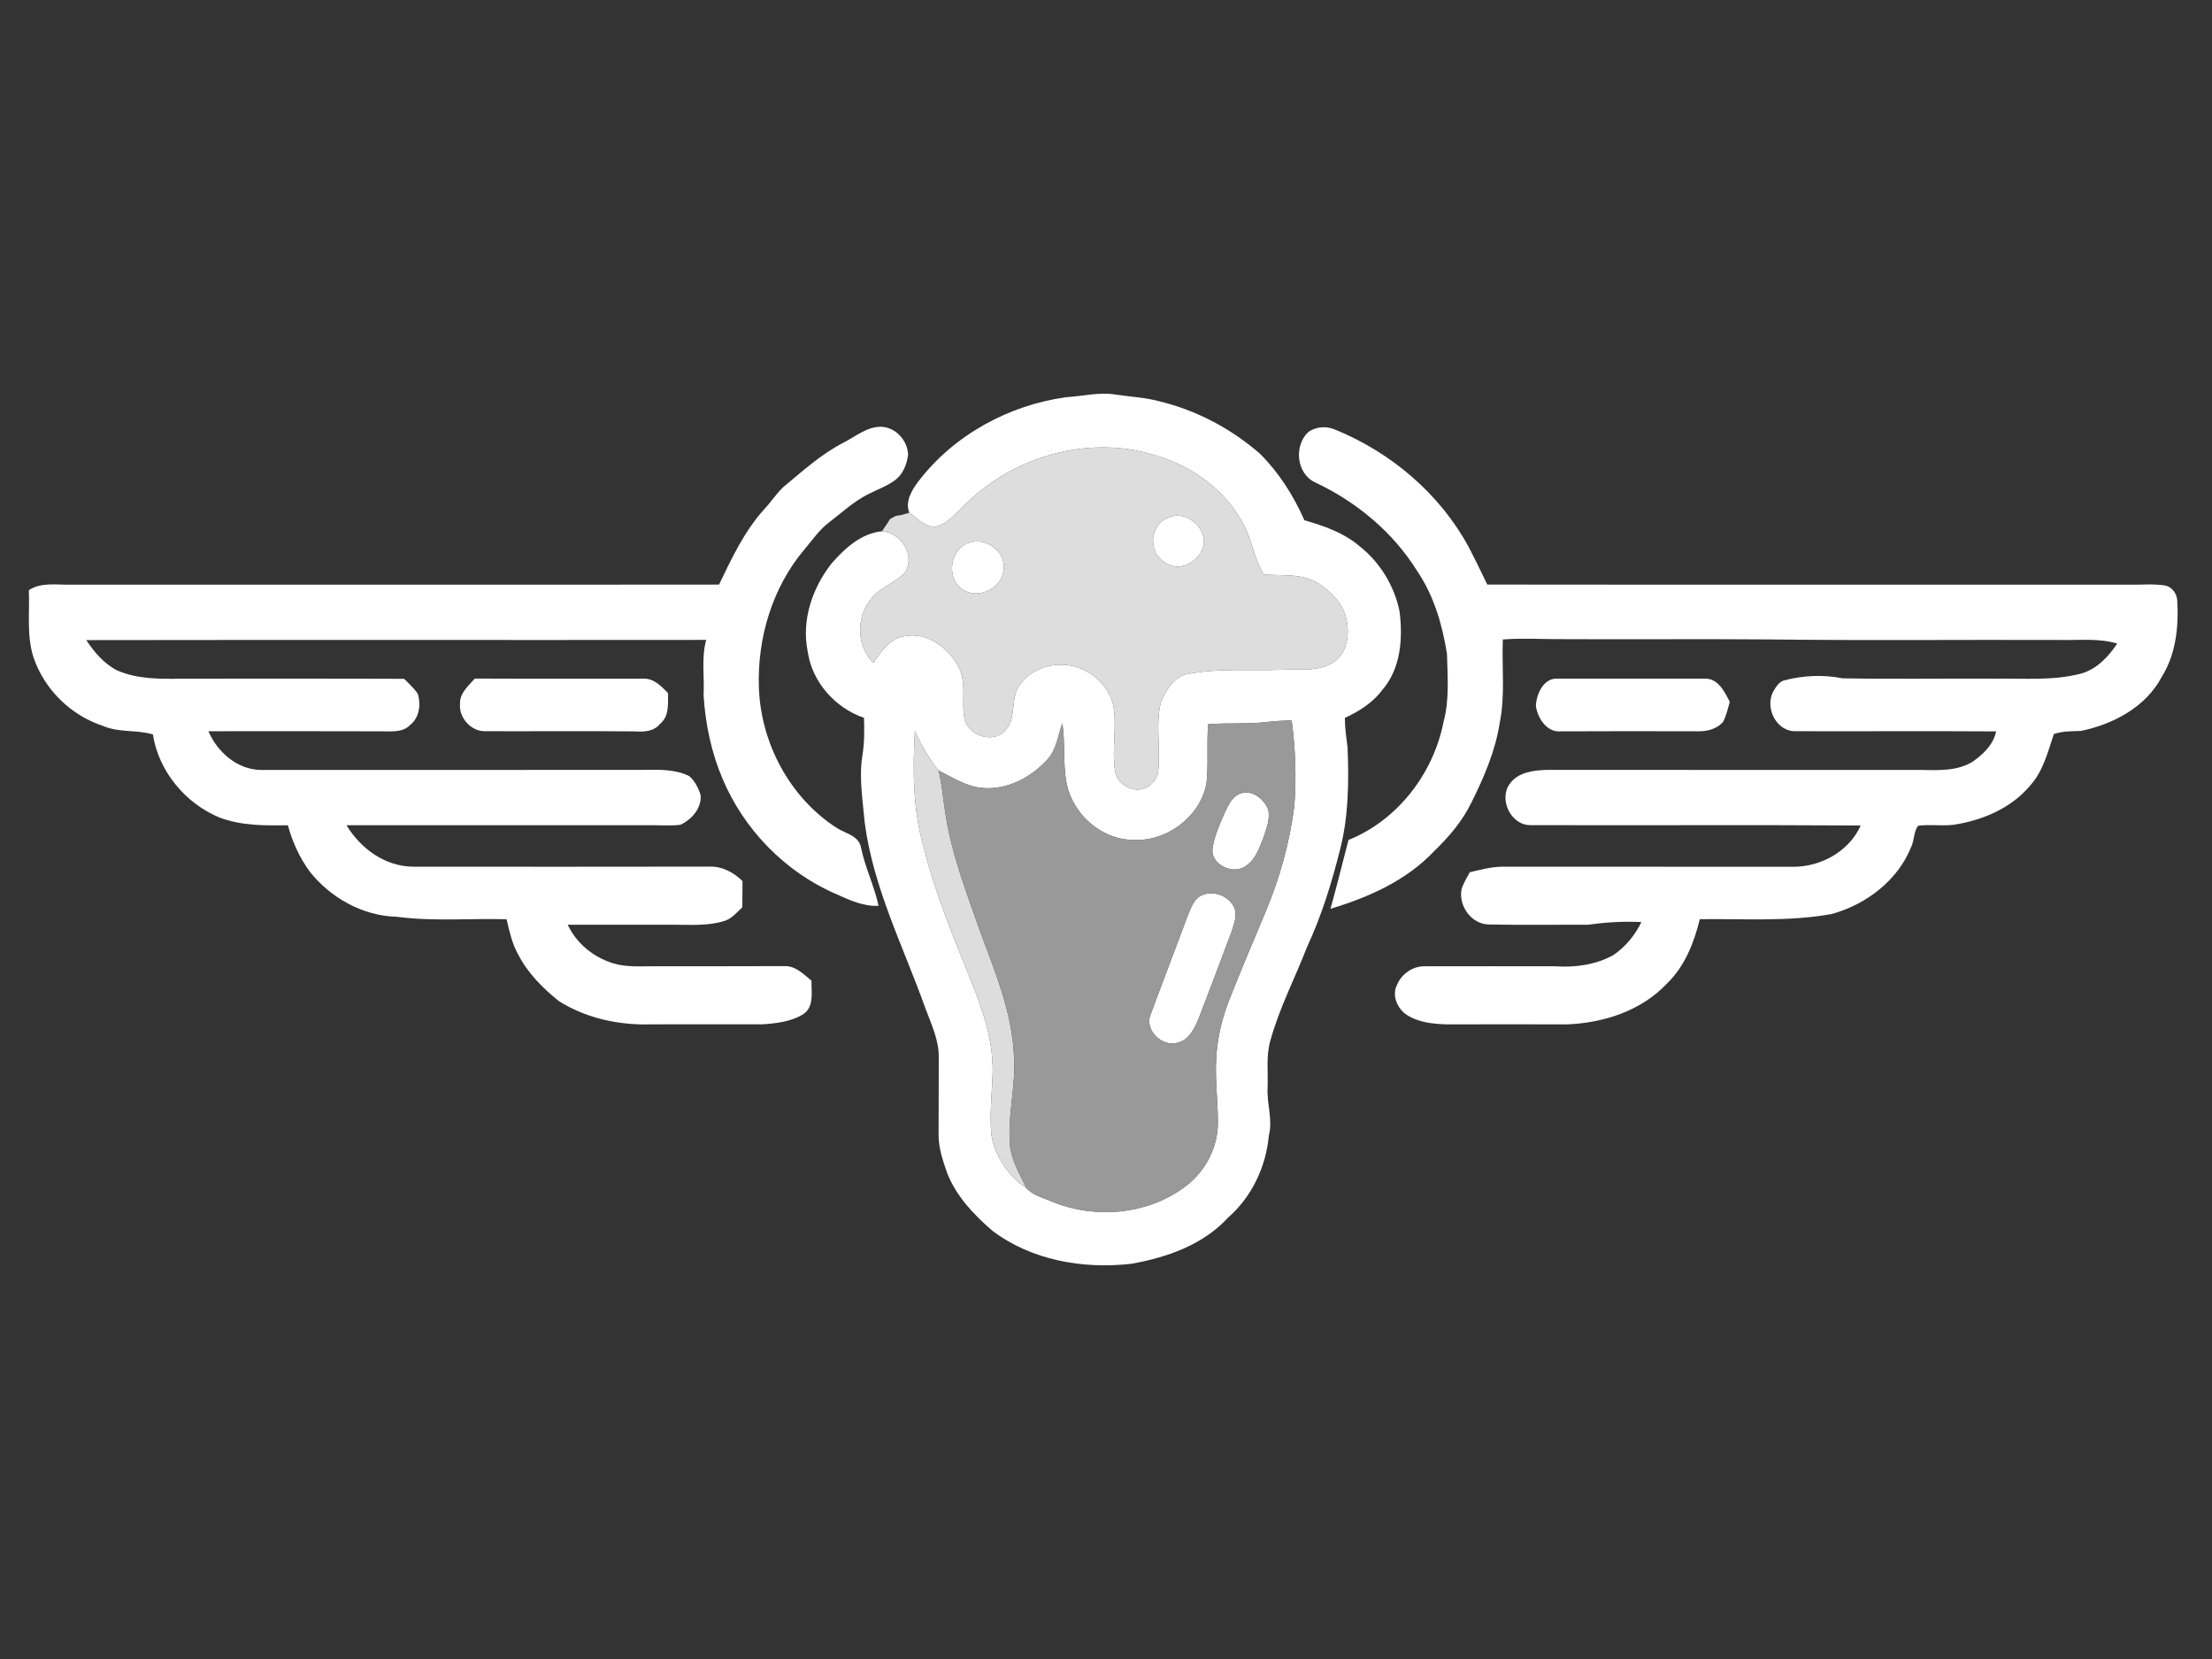 <svg width="800" height="600" xmlns="http://www.w3.org/2000/svg">

 <rect width="100%" height="100%" fill="#333333" stroke="none"/>

 <g>
  <title>Layer 1</title>

  <g>
   <path stroke-width="0px" fill="#ffffff" d="m385.532,143.663c5.96,-0.35 11.91,-1.95 17.88,-0.97c5.15,0.79 10.4,1 15.46,2.34c13.62,3.21 26.36,9.93 36.88,19.13c6.84,6.83 12.1,15.16 16,23.98c7,2.04 14.17,4.48 19.81,9.29c7.41,5.77 12.62,14.26 14.56,23.44c1.33,9.9 0.54,21.04 -6.36,28.86c-3.42,4.53 -8.3,7.55 -13.37,9.91c-0.02,3.6 0.52,7.15 0.97,10.71c0.5,12.42 0.38,25.03 -2.77,37.14c-3,12 -6.71,23.87 -11.92,35.09c-4.37,11.3 -10.05,22.12 -13.25,33.86c-1.58,5.51 -0.74,11.3 -0.98,16.94c-0.33,5.79 1.93,11.52 0.46,17.27c-1.03,11.22 -6.1,22.13 -14.63,29.59c-9.06,9.94 -22.24,14.55 -35.15,16.83c-17.4,1.97 -36.08,-1.23 -50.27,-12c-6.65,-5.75 -12.95,-12.38 -16.24,-20.69c-1.58,-4.49 -3.18,-9.1 -3.16,-13.92c0.03,-9.34 0.05,-18.68 0.06,-28.01c0.11,-6.39 -2.79,-12.2 -4.93,-18.06c-7.9,-22.09 -18.81,-43.45 -21.86,-66.98c-0.67,-7.9 -2.08,-15.84 -0.88,-23.77c0.78,-4.64 0.8,-9.35 0.63,-14.03c-10.43,-3.58 -18.84,-13 -20.36,-24.03c-2.32,-11.26 1.7,-23.02 8.69,-31.86c4.77,-5.44 10.65,-10.84 18.19,-11.59c6.97,0.46 12.24,8.86 8.24,14.99c-3.62,3.86 -9.2,5.33 -12.38,9.69c-5.26,6.59 -5.12,16.9 1,22.9c2.77,-4.02 5.88,-8.78 11.12,-9.58c8.22,-1.8 16.06,4.11 19.72,11.09c3.12,5.93 0.79,12.8 2.21,19.06c1.63,5.88 10.09,8.66 14.48,4.11c4.49,-4.44 1.8,-11.67 5.39,-16.6c4.91,-7.22 15.39,-9.3 23.08,-5.54c5.65,2.52 10.12,7.86 10.97,14.07c1.04,7.48 -0.75,15.07 0.46,22.54c0.74,4.81 6.33,8.05 10.86,6.17c2.42,-1.12 4.5,-3.36 4.72,-6.11c0.96,-8.39 -1.09,-17.02 1.07,-25.28c2.02,-4.26 4.74,-9.18 9.91,-9.92c11.07,-2.15 22.46,-1.11 33.68,-1.49c6.31,-0.3 13.37,0.89 18.93,-2.85c4.93,-3.36 5.68,-10.09 4.49,-15.5c-1.14,-5.3 -5.14,-9.4 -9.43,-12.42c-5.93,-4.28 -13.62,-3.1 -20.49,-3.71c-3.7,-6.13 -4.36,-13.53 -8.11,-19.62c-6.89,-11.97 -19.03,-20.24 -32.24,-23.78c-23.75,-7.03 -50.6,0.96 -67.89,18.38c-3.09,2.99 -6.04,6.68 -10.42,7.73c-3.83,0.23 -6.58,-3.04 -9.5,-5.03c-1.59,-4.11 0.89,-8.15 3.29,-11.34c12.8,-16.74 32.61,-27.56 53.38,-30.43zm72.95,117.43c-7.14,0.86 -14.35,0.3 -21.51,0.83c-0.66,7.19 0.18,14.43 -0.65,21.59c-2.38,12.05 -14.55,21.03 -26.72,20.25c-11.48,-0.2 -21.69,-9.42 -23.88,-20.54c-1.35,-7.17 -0.43,-14.52 -1.51,-21.72c-1.58,4.47 -2.1,9.62 -5.45,13.24c-5.85,6.39 -14.35,10.96 -23.19,10.26c-5.94,-0.42 -10.99,-3.79 -16.16,-6.37c-3.48,-4.37 -6.25,-9.21 -8.53,-14.31c-0.82,14.19 -0.75,28.7 3.27,42.45c4.21,16.75 10.89,32.73 17.34,48.71c4.09,10.18 7.63,20.88 7.53,31.99c-0.24,7.68 -1.17,15.39 -0.47,23.08c1.33,7.75 6.16,14.78 12.65,19.16c2.59,2.75 6.51,3.61 9.87,5.11c15.14,6.01 33.35,4.49 46.72,-5.06c7.54,-5.22 12.59,-14.09 12.66,-23.32c0.08,-8.03 -1.11,-16.04 -0.57,-24.07c0.39,-7.14 2.11,-14.16 4.71,-20.81c4.2,-10.7 8.72,-21.25 13.15,-31.85c5.1,-12.2 8.68,-25.05 10.36,-38.17c0.8,-10.33 0.41,-20.73 -0.95,-31c-2.9,0.08 -5.8,0.21 -8.67,0.55z" class="cls-1"/>
   <path stroke-width="0px" fill="#ffffff" d="m305.092,160.073c4.32,-2.19 8.36,-5.73 13.44,-5.73c5.32,0.08 9.69,4.89 9.9,10.08c-0.45,3.48 -1.83,7.15 -4.79,9.27c-2.98,2.22 -6.54,3.41 -9.8,5.11c-5.17,2.62 -9.42,6.63 -13.99,10.11c-3.59,2.7 -6.08,6.48 -8.97,9.85c-11.55,13.7 -17,31.92 -16.43,49.7c0.63,20.12 11.07,39.9 28.06,50.9c3.17,2.1 8.12,2.79 8.89,7.21c1.46,7.21 4.8,13.84 6.35,21.01c-5.45,0.33 -10.42,-2.02 -15.25,-4.19c-18.45,-7.93 -33.45,-23.32 -41.21,-41.8c-4.05,-9.53 -6.18,-19.83 -6.83,-30.13c0.37,-6.67 -0.88,-13.51 0.95,-20.03c-74.74,0.08 -149.47,-0.06 -224.21,0.07c2.89,4.39 6.48,8.59 11.24,11.01c7.26,3.09 15.34,3.09 23.1,2.94c26.87,0.03 53.74,-0.06 80.62,0.05c1.7,1.75 3.58,3.38 4.95,5.44c1.18,3.88 0.56,8.65 -2.81,11.28c-2.85,2.92 -7.19,2.2 -10.86,2.27c-20.69,-0.08 -41.38,-0.04 -62.07,-0.03c3.26,7.59 10.5,13.94 19.06,14c46.02,-0.03 92.04,0.05 138.06,-0.03c5.62,-0.07 11.57,-0.32 16.76,2.24c2.06,1.77 3.36,4.33 4.14,6.9c0.4,4.71 -3.22,8.81 -7.26,10.7c-3.53,0.49 -7.11,0.12 -10.65,0.18c-36.73,0 -73.45,-0.01 -110.17,0c5.13,8.46 13.96,14.94 24.14,14.99c35.68,0.01 71.37,0.06 107.05,-0.02c4.61,-0.19 8.83,2.07 12.04,5.23c-0.04,3.16 -0.06,6.33 -0.07,9.49c-1.96,1.79 -3.72,4.02 -6.32,4.88c-6.03,1.93 -12.43,1.42 -18.65,1.42c-12.73,-0.04 -25.46,0.02 -38.18,0.01c3.17,6.72 9.26,11.72 16.32,13.91c4.79,1.49 9.87,1.09 14.82,1.1c15.69,-0.03 31.38,0.03 47.07,-0.05c4.05,-0.24 7.06,2.88 9.95,5.25c-0.08,4.05 1.03,9.26 -2.8,12.02c-4.47,2.84 -9.99,3.47 -15.18,3.78c-14.33,0.02 -28.67,-0.07 -43,0.03c-10.65,-0.12 -21.45,-2.75 -30.48,-8.5c-5.7,-4.63 -11.08,-9.95 -14.48,-16.55c-2.33,-3.99 -3.26,-8.55 -4.33,-12.98c-13.22,-0.37 -26.53,0.83 -39.68,-0.89c-12.31,-0.31 -24.08,-6.86 -31.61,-16.49c-3.64,-4.97 -6.18,-10.69 -7.81,-16.62c-8.32,0.14 -16.91,0.2 -24.8,-2.82c-12.35,-5.17 -21.94,-16.71 -24.02,-30.04c-5.88,-1.74 -12.25,-0.57 -17.97,-3.04c-11.64,-3.79 -21.2,-13.12 -25.17,-24.7c-2.58,-7.89 -1.39,-16.27 -1.72,-24.41c4.5,-2.99 10.01,-1.87 15.07,-2c78.19,-0.03 156.38,0.06 234.56,-0.03c4.55,-9.51 9.1,-19.21 16.22,-27.13c2.44,-2.57 4.36,-5.59 6.92,-8.05c6.97,-5.8 13.76,-11.98 21.88,-16.17l0.01,0z" class="cls-1"/>
   <path stroke-width="0px" fill="#ffffff" d="m473.242,156.173c2.74,-1.83 6.35,-2.17 9.39,-0.89c20.3,8.21 38.01,23.17 48.5,42.49c2.36,4.49 4.55,9.07 6.76,13.64c77.52,0.1 155.05,0.01 232.57,0.04c4.2,0.1 8.47,-0.4 12.64,0.32c2.59,0.55 4.28,3.08 4.34,5.65c0.54,9.38 -0.53,19.27 -5.63,27.39c-5.78,10.95 -17.58,17.15 -29.3,19.55c-3.27,0.12 -6.59,0.01 -9.71,1.12c-2.17,6.46 -3.87,13.42 -8.55,18.61c-6.9,8.25 -17.35,12.63 -27.78,14.21c-4.24,0.49 -8.52,-0.23 -12.75,0.34c-1.63,2.09 -1.35,5.14 -2.46,7.54c-4.83,12.2 -16.3,20.93 -28.73,24.36c-15.76,2.9 -31.84,1.66 -47.77,1.9c-2.11,8.54 -5.44,17.09 -11.91,23.29c-9.29,9.9 -23.06,14.3 -36.34,14.75c-14.36,-0.04 -28.71,-0.05 -43.07,0c-4.99,-0.14 -10.3,-0.63 -14.61,-3.4c-3.43,-2.21 -5.56,-7.02 -3.6,-10.86c1.68,-4.05 5.78,-6.91 10.22,-6.75c15.68,-0.06 31.37,0 47.05,0c7.2,0.48 14.61,-0.52 20.99,-4.05c4.37,-2.98 7.84,-7.19 10.14,-11.94c-6.4,-0.31 -12.78,0.03 -19.11,0.95c-12.01,-0.04 -24.03,0.16 -36.03,-0.08c-6.34,-0.07 -11.07,-6.73 -9.9,-12.76c0.68,-2.19 1.91,-4.14 2.98,-6.14c3.92,-0.92 7.86,-1.98 11.92,-2.01c35.01,0.06 70.03,-0.03 105.05,0.04c10.04,0.02 20.24,-5.59 24.4,-14.93c-39.84,-0.26 -79.7,0 -119.54,-0.13c-7.15,-0.05 -11.58,-9.66 -7.19,-15.19c3.03,-4.05 8.55,-4.63 13.23,-4.8c45.37,0.08 90.74,-0.02 136.12,0.04c6.06,0.12 12.59,0.32 17.94,-3.05c3.79,-2.66 7.46,-6.16 8.41,-10.9c-24.15,-0.17 -48.3,0 -72.44,-0.07c-6.95,0.21 -11.22,-8.3 -8.25,-14.18c0.94,-1.64 2.01,-3.53 3.91,-4.17c6.94,-1.84 14.23,-2.18 21.29,-0.78c18.32,0.34 36.67,0.02 55.01,0.13c10.4,-0.18 21,0.85 31.19,-1.84c5.71,-1.57 9.91,-6.11 13.1,-10.87c-6.92,-2.05 -14.16,-1.11 -21.25,-1.29c-34.97,-0.13 -69.95,0.25 -104.91,-0.2c-25.38,-0.2 -50.76,0.04 -76.13,-0.1c-6.2,0.01 -12.42,-0.38 -18.61,0.04c-0.33,0.02 -0.98,0.06 -1.31,0.08c-0.4,10.05 0.92,20.23 -1.12,30.15c-1.56,10.11 -5.65,19.61 -10.17,28.7c-3.24,6.72 -8.13,12.49 -13.47,17.63c-10,10.66 -23.79,16.8 -37.57,20.92c2.32,-8.26 4.35,-16.59 6.52,-24.89c17.8,-7.16 30.7,-24.04 34.37,-42.67c2.17,-8.04 1.46,-16.47 1.24,-24.68c-1.67,-10.49 -4.74,-21.06 -10.78,-29.92c-8.76,-14.1 -22.06,-25.13 -37.04,-32.11c-6.7,-3.25 -7.57,-13.35 -2.25,-18.23z" class="cls-1"/>
   <path stroke-width="0px" fill="#ffffff" d="m422.932,187.053c5.92,-2.42 12.86,3.27 12.51,9.43c-0.69,4.76 -5.2,8.55 -10,8.46c-3.88,-0.49 -7.73,-3.43 -8.21,-7.48c-1.02,-4.25 1.46,-9.08 5.7,-10.41z" class="cls-1"/>
   <path stroke-width="0px" fill="#ffffff" d="m351.012,196.133c5.98,-1.8 13.15,3.82 11.91,10.23c-0.72,6.69 -9.6,10.71 -15.02,6.65c-6.03,-4.16 -4.14,-15.19 3.11,-16.88z" class="cls-1"/>
   <path stroke-width="0px" fill="#ffffff" d="m171.722,245.413c20.29,0.1 40.57,0 60.85,0.04c3.82,-0.2 6.63,2.7 9.04,5.26c-0.06,3.81 0.47,8.33 -2.86,11.04c-2.25,2.87 -5.96,2.99 -9.3,2.76c-18.02,-0.16 -36.04,0 -54.06,-0.06c-5.09,0.08 -9.52,-4.94 -9.02,-9.98c-0.15,-3.84 3.07,-6.43 5.35,-9.06z" class="cls-1"/>
   <path stroke-width="0px" fill="#ffffff" d="m555.472,255.403c0.14,-4.38 2.78,-10.34 7.97,-9.97c17.67,0.03 35.34,0.02 53.02,0.01c4.83,-0.26 7.28,4.74 9.14,8.41c-0.75,2.44 -1.22,5 -2.45,7.26c-2.12,2.42 -5.53,3.39 -8.67,3.37c-16.66,-0.03 -33.31,-0.08 -49.97,0.02c-5.05,0.48 -8.36,-4.71 -9.04,-9.1z" class="cls-1"/>
   <path stroke-width="0px" fill="#ffffff" d="m448.842,286.903c4.11,-1.31 8.25,2.07 9.76,5.71c0.91,3.48 -0.58,7.02 -1.64,10.3c-1.52,4 -3.16,8.6 -7.17,10.75c-4.67,2.58 -12.41,-1.47 -11.19,-7.23c0.7,-4.41 2.58,-8.52 4.36,-12.58c1.33,-2.71 2.72,-5.99 5.88,-6.95z" class="cls-1"/>
   <path stroke-width="0px" fill="#ffffff" d="m434.782,323.723c4.39,-1.86 9.92,0.47 11.76,4.82c0.9,2.94 -0.35,5.94 -1.24,8.72c-3.9,10.41 -7.81,20.82 -11.82,31.19c-1.45,3.47 -3.38,7.5 -7.32,8.59c-5.64,1.9 -12.43,-4.4 -10.03,-10.15c4.37,-11.86 8.96,-23.64 13.32,-35.51c1.23,-2.83 2.22,-6.36 5.33,-7.66z" class="cls-1"/>
  </g>
  <g>
   <path fill="#DDDDDD" stroke-width="0px" d="m348.782,182.733c17.29,-17.42 44.14,-25.41 67.89,-18.38c13.21,3.54 25.35,11.81 32.24,23.78c3.75,6.09 4.41,13.49 8.11,19.62c6.87,0.61 14.56,-0.57 20.49,3.71c4.29,3.02 8.29,7.12 9.43,12.42c1.19,5.41 0.44,12.14 -4.49,15.5c-5.56,3.74 -12.62,2.55 -18.93,2.85c-11.22,0.38 -22.61,-0.66 -33.68,1.49c-5.17,0.74 -7.89,5.66 -9.91,9.92c-2.16,8.26 -0.11,16.89 -1.07,25.28c-0.22,2.75 -2.3,4.99 -4.72,6.11c-4.53,1.88 -10.12,-1.36 -10.86,-6.17c-1.21,-7.47 0.58,-15.06 -0.46,-22.54c-0.85,-6.21 -5.32,-11.55 -10.97,-14.07c-7.69,-3.76 -18.17,-1.68 -23.08,5.54c-3.59,4.93 -0.9,12.16 -5.39,16.6c-4.39,4.55 -12.85,1.77 -14.48,-4.11c-1.42,-6.26 0.91,-13.13 -2.21,-19.06c-3.66,-6.98 -11.5,-12.89 -19.72,-11.09c-5.24,0.8 -8.35,5.56 -11.12,9.58c-6.12,-6 -6.26,-16.31 -1,-22.9c3.18,-4.36 8.76,-5.83 12.38,-9.69c4,-6.13 -1.27,-14.53 -8.24,-14.99c0.92,-1.48 2.03,-2.84 2.84,-4.38c0.55,-0.29 1.63,-0.88 2.18,-1.18c0.47,-0.07 1.4,-0.22 1.87,-0.29c0.74,-0.21 2.23,-0.63 2.98,-0.85c2.92,1.99 5.67,5.26 9.5,5.03c4.38,-1.05 7.33,-4.74 10.42,-7.73zm74.15,4.32c-4.24,1.33 -6.72,6.16 -5.7,10.41c0.48,4.05 4.33,6.99 8.21,7.48c4.8,0.09 9.31,-3.7 10,-8.46c0.35,-6.16 -6.59,-11.85 -12.51,-9.43zm-71.92,9.08c-7.25,1.69 -9.14,12.72 -3.11,16.88c5.42,4.06 14.3,0.04 15.02,-6.65c1.24,-6.41 -5.93,-12.03 -11.91,-10.23z" class="cls-3"/>
   <path fill="#DDDDDD" stroke-width="0px" d="m330.882,264.323c2.28,5.1 5.05,9.94 8.53,14.31c1.34,5.01 1.61,10.22 2.47,15.32c2.21,14.97 7.78,29.14 12.75,43.35c5.44,14.61 11.59,29.4 12.11,45.21c0.63,10.33 -2.26,20.53 -1.53,30.87c0.33,5.92 3.53,11.09 5.99,16.33c-6.49,-4.38 -11.32,-11.41 -12.65,-19.16c-0.7,-7.69 0.23,-15.4 0.47,-23.08c0.1,-11.11 -3.44,-21.81 -7.53,-31.99c-6.45,-15.98 -13.13,-31.96 -17.34,-48.71c-4.02,-13.75 -4.09,-28.26 -3.27,-42.45z" class="cls-3"/>
  </g>
  <path fill="#999999" stroke-width="0px" d="m458.482,261.093c2.87,-0.34 5.77,-0.47 8.67,-0.55c1.36,10.27 1.75,20.67 0.95,31c-1.68,13.12 -5.26,25.97 -10.36,38.17c-4.43,10.6 -8.95,21.15 -13.15,31.85c-2.6,6.65 -4.32,13.67 -4.71,20.81c-0.54,8.03 0.65,16.04 0.57,24.07c-0.07,9.23 -5.12,18.1 -12.66,23.32c-13.37,9.55 -31.58,11.07 -46.72,5.06c-3.36,-1.5 -7.28,-2.36 -9.87,-5.11c-2.46,-5.24 -5.66,-10.41 -5.99,-16.33c-0.73,-10.34 2.16,-20.54 1.53,-30.87c-0.52,-15.81 -6.67,-30.6 -12.11,-45.21c-4.97,-14.21 -10.54,-28.38 -12.75,-43.35c-0.86,-5.1 -1.13,-10.31 -2.47,-15.32c5.17,2.58 10.22,5.95 16.16,6.37c8.84,0.7 17.34,-3.87 23.19,-10.26c3.35,-3.62 3.87,-8.77 5.45,-13.24c1.08,7.2 0.16,14.55 1.51,21.72c2.19,11.12 12.4,20.34 23.88,20.54c12.17,0.78 24.34,-8.2 26.72,-20.25c0.83,-7.16 -0.01,-14.4 0.65,-21.59c7.16,-0.53 14.37,0.03 21.51,-0.83zm-9.64,25.81c-3.16,0.96 -4.55,4.24 -5.88,6.95c-1.78,4.06 -3.66,8.17 -4.36,12.58c-1.22,5.76 6.52,9.81 11.19,7.23c4.01,-2.15 5.65,-6.75 7.17,-10.75c1.06,-3.28 2.55,-6.82 1.64,-10.3c-1.51,-3.64 -5.65,-7.02 -9.76,-5.71zm-14.06,36.82c-3.11,1.3 -4.1,4.83 -5.33,7.66c-4.36,11.87 -8.95,23.65 -13.32,35.51c-2.4,5.75 4.39,12.05 10.03,10.15c3.94,-1.09 5.87,-5.12 7.32,-8.59c4.01,-10.37 7.92,-20.78 11.82,-31.19c0.89,-2.78 2.14,-5.78 1.24,-8.72c-1.84,-4.35 -7.37,-6.68 -11.76,-4.82z" class="cls-2"/>
 </g>
</svg>